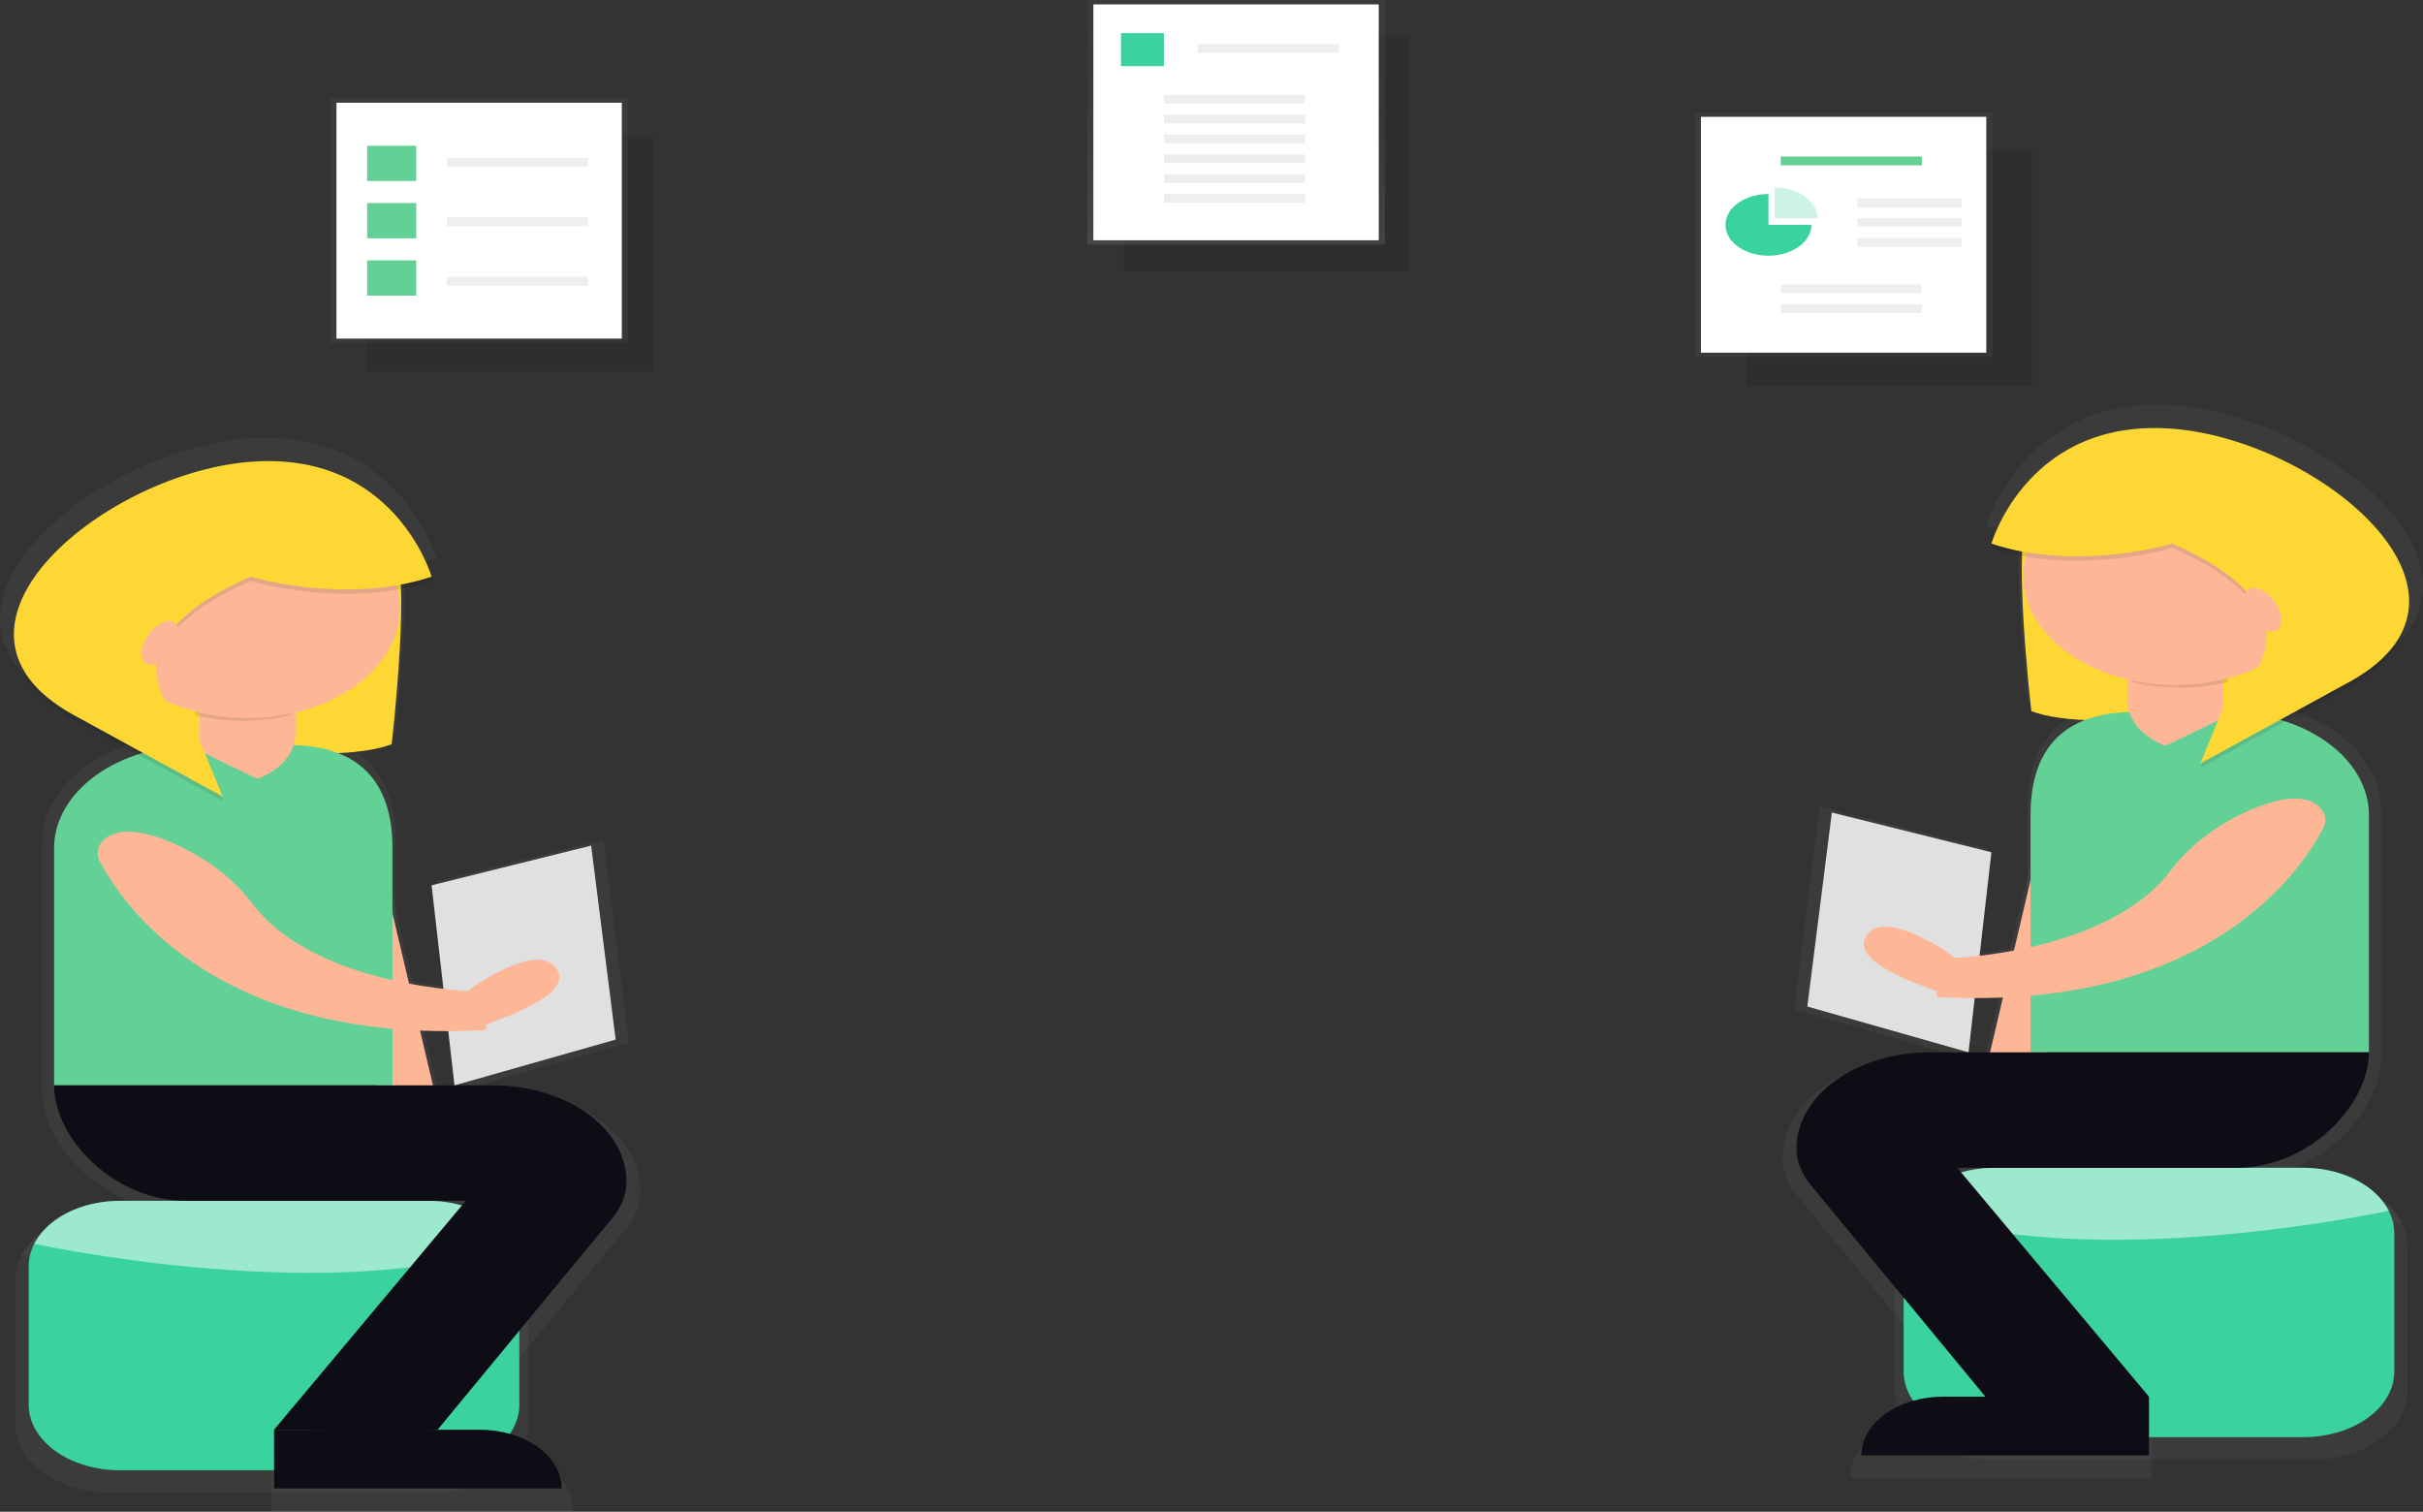<svg width="343" height="214" viewBox="0 0 343 214" fill="none" xmlns="http://www.w3.org/2000/svg">
<rect x="0" y="0" width="343" height="214" fill="#333333" stroke="none"/>
<path opacity="0.1" d="M199.517 4.993H159.121V38.381H199.517V4.993Z" fill="black"/>
<path d="M196.042 0H153.908V34.636H196.042V0Z" fill="url(#paint0_linear)"/>
<path d="M195.173 0.624H154.777V34.012H195.173V0.624Z" fill="white"/>
<path d="M164.767 4.681H158.686V9.361H164.767V4.681Z" fill="#3AD29F"/>
<path d="M189.526 6.241H169.545V7.489H189.526V6.241Z" fill="#EEEEEE"/>
<path d="M184.748 13.418H164.767V14.666H184.748V13.418Z" fill="#EEEEEE"/>
<path d="M184.748 16.226H164.767V17.474H184.748V16.226Z" fill="#EEEEEE"/>
<path d="M184.748 19.034H164.767V20.282H184.748V19.034Z" fill="#EEEEEE"/>
<path d="M184.748 21.843H164.767V23.091H184.748V21.843Z" fill="#EEEEEE"/>
<path d="M184.748 24.651H164.767V25.899H184.748V24.651Z" fill="#EEEEEE"/>
<path d="M184.748 27.459H164.767V28.708H184.748V27.459Z" fill="#EEEEEE"/>
<path opacity="0.1" d="M92.368 19.224H51.972V52.612H92.368V19.224Z" fill="black"/>
<path d="M88.893 13.919H46.759V48.556H88.893V13.919Z" fill="url(#paint1_linear)"/>
<path d="M88.025 14.543H47.628V47.932H88.025V14.543Z" fill="white"/>
<path d="M83.247 22.344H63.266V23.593H83.247V22.344Z" fill="#EEEEEE"/>
<path d="M83.247 30.77H63.266V32.018H83.247V30.77Z" fill="#EEEEEE"/>
<path d="M83.247 39.194H63.266V40.443H83.247V39.194Z" fill="#EEEEEE"/>
<path d="M58.922 20.628H51.972V25.621H58.922V20.628Z" fill="#63D096"/>
<path d="M58.922 28.741H51.972V33.734H58.922V28.741Z" fill="#63D096"/>
<path d="M58.922 36.854H51.972V41.847H58.922V36.854Z" fill="#63D096"/>
<path opacity="0.1" d="M287.694 21.219H247.298V54.607H287.694V21.219Z" fill="black"/>
<path d="M282.048 15.914H239.914V50.55H282.048V15.914Z" fill="url(#paint2_linear)"/>
<path d="M281.179 16.538H240.782V49.926H281.179V16.538Z" fill="white"/>
<path d="M272.057 22.155H252.076V23.403H272.057V22.155Z" fill="#63D096"/>
<path d="M272.057 40.253H252.076V41.501H272.057V40.253Z" fill="#EEEEEE"/>
<path d="M272.057 43.061H252.076V44.309H272.057V43.061Z" fill="#EEEEEE"/>
<path d="M277.704 28.084H262.935V29.332H277.704V28.084Z" fill="#EEEEEE"/>
<path d="M277.704 30.892H262.935V32.14H277.704V30.892Z" fill="#EEEEEE"/>
<path d="M277.704 33.7H262.935V34.948H277.704V33.7Z" fill="#EEEEEE"/>
<path d="M250.339 27.459C249.136 27.459 247.96 27.716 246.96 28.196C245.96 28.676 245.181 29.358 244.72 30.156C244.26 30.954 244.14 31.833 244.374 32.68C244.609 33.528 245.188 34.306 246.038 34.917C246.889 35.528 247.973 35.944 249.152 36.112C250.332 36.281 251.555 36.195 252.666 35.864C253.777 35.533 254.727 34.973 255.395 34.255C256.063 33.537 256.42 32.692 256.42 31.828H250.339V27.459Z" fill="#3AD29F"/>
<path opacity="0.25" d="M251.207 26.523V30.892H257.288C257.288 29.733 256.647 28.622 255.507 27.803C254.367 26.983 252.82 26.523 251.207 26.523Z" fill="#3AD29F"/>
<path d="M11.407 87.558L22.305 102.888C22.305 102.888 46.37 107.455 55.906 103.867C55.906 103.867 59.084 76.141 55.906 75.163C52.727 74.184 9.137 77.446 11.407 87.558Z" fill="url(#paint3_linear)"/>
<path d="M62.598 156.85L54.369 157.848L44.435 115.583L44.792 115.539C45.826 115.414 46.884 115.436 47.906 115.604C48.927 115.773 49.893 116.084 50.747 116.52C51.602 116.957 52.328 117.51 52.885 118.148C53.442 118.786 53.818 119.497 53.993 120.239L62.598 156.85Z" fill="url(#paint4_linear)"/>
<path d="M74.796 181.13V201.609C74.796 204.179 73.374 206.645 70.844 208.463C68.313 210.281 64.881 211.302 61.302 211.302H15.688C12.109 211.302 8.676 210.281 6.146 208.463C3.615 206.645 2.193 204.179 2.193 201.609V181.13C2.191 179.856 2.539 178.595 3.216 177.418C3.894 176.242 4.887 175.172 6.141 174.272C7.394 173.371 8.883 172.658 10.521 172.171C12.159 171.684 13.915 171.435 15.688 171.436H61.302C63.075 171.435 64.83 171.684 66.469 172.171C68.107 172.658 69.595 173.371 70.849 174.272C72.102 175.172 73.096 176.242 73.773 177.418C74.451 178.595 74.798 179.856 74.796 181.13Z" fill="url(#paint5_linear)"/>
<path d="M73.978 177.797C47.286 187.455 3.011 177.797 3.011 177.797C3.964 175.932 5.69 174.322 7.957 173.184C10.224 172.047 12.922 171.437 15.688 171.436H61.302C64.067 171.437 66.766 172.047 69.033 173.184C71.3 174.322 73.026 175.932 73.978 177.797Z" fill="url(#paint6_linear)"/>
<path d="M56.02 154.351H5.949V119.231C5.949 117.23 6.497 115.248 7.563 113.4C8.629 111.551 10.192 109.871 12.161 108.456C14.131 107.041 16.469 105.919 19.042 105.153C21.616 104.388 24.374 103.993 27.159 103.993H40.651C52.365 103.993 56.02 110.815 56.02 119.231L56.02 154.351Z" fill="url(#paint7_linear)"/>
<path d="M70.877 154.351H5.949V154.351C5.949 162.131 14.729 171.436 25.56 171.436H66.868L38.495 205.307H38.495C62.696 205.307 38.912 206.806 62.696 205.307L88.608 173.913C89.946 172.292 90.652 170.442 90.652 168.557V168.557C90.652 166.691 90.141 164.844 89.147 163.12C88.153 161.397 86.696 159.831 84.86 158.512C83.024 157.192 80.844 156.146 78.444 155.432C76.045 154.718 73.474 154.351 70.877 154.351Z" fill="url(#paint8_linear)"/>
<path d="M81.055 214H38.495V205.307H69.48C72.55 205.307 75.494 206.184 77.665 207.743C79.836 209.302 81.055 211.418 81.055 213.623V214Z" fill="url(#paint9_linear)"/>
<path d="M30.9 109.389H26.812V89.606H40.999V102.134C40.999 104.058 39.935 105.903 38.041 107.264C36.147 108.625 33.578 109.389 30.9 109.389Z" fill="url(#paint10_linear)"/>
<path d="M25.758 104.027L40.581 111.187L30.984 112.686L22.222 111.787L25.758 104.027Z" fill="url(#paint11_linear)"/>
<g opacity="0.1">
<path opacity="0.1" d="M26.812 99.573C31.418 100.671 36.393 100.671 40.999 99.573V90.505H26.812V99.573Z" fill="url(#paint12_linear)"/>
</g>
<path d="M33.905 99.497C46.349 99.497 56.437 92.251 56.437 83.311C56.437 74.372 46.349 67.125 33.905 67.125C21.461 67.125 11.373 74.372 11.373 83.311C11.373 92.251 21.461 99.497 33.905 99.497Z" fill="url(#paint13_linear)"/>
<g opacity="0.1">
<path opacity="0.1" d="M35.019 79.729C35.019 79.729 49.095 83.97 61.808 79.729C61.808 79.729 56.36 60.811 34.565 62.768C12.77 64.725 -14.928 87.884 9.591 100.605L30.904 112.271L27.3 103.541C27.3 103.541 9.137 91.146 35.019 79.729Z" fill="url(#paint14_linear)"/>
</g>
<path d="M35.019 79.077C35.019 79.077 49.095 83.317 61.808 79.077C61.808 79.077 56.36 60.158 34.565 62.115C12.77 64.073 -14.928 87.232 9.591 99.953L30.904 111.619L27.3 102.888C27.3 102.888 9.137 90.493 35.019 79.077Z" fill="url(#paint15_linear)"/>
<path d="M23.051 88.978C24.028 87.222 23.875 85.527 22.711 85.193C21.547 84.859 19.811 86.012 18.834 87.768C17.858 89.525 18.01 91.22 19.174 91.554C20.339 91.888 22.074 90.735 23.051 88.978Z" fill="url(#paint16_linear)"/>
<path d="M61.809 124.743L65.2 154.351L89.052 147.576L85.42 118.871L61.809 124.743Z" fill="url(#paint17_linear)"/>
<path d="M12.01 120.645C14.928 126.339 28.646 147.804 68.816 145.689C68.886 145.685 68.953 145.671 69.014 145.647C69.075 145.623 69.128 145.59 69.17 145.55C69.211 145.51 69.241 145.464 69.256 145.416C69.271 145.367 69.272 145.317 69.258 145.268L67.703 139.963C67.703 139.963 44.14 139.45 34.661 127.037C32.175 123.696 28.616 120.829 24.28 118.673C20.291 116.734 15.813 115.37 13.119 117.128C12.47 117.569 12.018 118.139 11.82 118.765C11.623 119.392 11.689 120.046 12.01 120.645Z" fill="url(#paint18_linear)"/>
<path d="M67.703 139.963C67.703 139.963 77.3 133.069 80.221 136.965C83.142 140.862 72.293 144.459 68.955 145.658L65.2 142.661L67.703 139.963Z" fill="url(#paint19_linear)"/>
<path d="M12.878 89.745L23.303 104.411C23.303 104.411 46.325 108.779 55.447 105.347C55.447 105.347 58.487 78.823 55.447 77.887C52.406 76.951 10.707 80.072 12.878 89.745Z" fill="#FDD835"/>
<path d="M44.473 116.554C46.56 116.301 48.703 116.654 50.428 117.535C52.154 118.417 53.321 119.754 53.674 121.254L61.848 156.031L53.976 156.986L44.473 116.554Z" fill="#FDB797"/>
<path d="M73.519 179.259V198.849C73.518 201.309 72.158 203.667 69.737 205.407C67.317 207.146 64.033 208.123 60.61 208.123H16.973C13.55 208.123 10.266 207.146 7.846 205.407C5.425 203.667 4.065 201.309 4.064 198.849V179.259C4.062 178.041 4.395 176.834 5.043 175.708C5.691 174.583 6.642 173.56 7.841 172.698C9.04 171.837 10.464 171.154 12.031 170.688C13.598 170.223 15.278 169.984 16.973 169.986H60.61C62.306 169.984 63.985 170.223 65.552 170.688C67.119 171.154 68.543 171.837 69.742 172.698C70.941 173.56 71.892 174.583 72.54 175.708C73.188 176.834 73.521 178.041 73.519 179.259Z" fill="#3AD29F"/>
<path opacity="0.5" d="M72.736 176.07C47.202 185.309 4.847 176.07 4.847 176.07C5.758 174.286 7.409 172.746 9.578 171.658C11.747 170.57 14.328 169.986 16.973 169.986H60.61C63.255 169.986 65.836 170.57 68.005 171.658C70.174 172.746 71.825 174.286 72.736 176.07Z" fill="white"/>
<path d="M55.556 153.641H7.657V120.044C7.657 118.13 8.182 116.234 9.201 114.466C10.221 112.697 11.716 111.091 13.6 109.737C15.484 108.383 17.721 107.31 20.183 106.577C22.644 105.845 25.283 105.468 27.948 105.468H40.854C52.06 105.468 55.556 111.994 55.556 120.044V153.641Z" fill="#63D096"/>
<path d="M69.769 153.641H7.657C7.657 161.084 16.056 169.986 26.417 169.986H65.934L38.791 202.388C61.943 202.388 39.191 203.822 61.943 202.388L86.731 172.355C88.011 170.804 88.686 169.034 88.686 167.231C88.686 165.446 88.197 163.679 87.246 162.03C86.296 160.381 84.902 158.883 83.146 157.621C81.389 156.359 79.304 155.358 77.008 154.675C74.713 153.993 72.253 153.641 69.769 153.641Z" fill="#0E0D15"/>
<path d="M38.791 202.388H67.93C71 202.388 73.945 203.264 76.115 204.823C78.286 206.383 79.506 208.498 79.506 210.703H38.791V202.388Z" fill="#0E0D15"/>
<path d="M28.267 92.172H41.838V103.842C41.838 104.795 41.577 105.738 41.069 106.619C40.562 107.499 39.818 108.299 38.88 108.972C37.942 109.646 36.829 110.18 35.604 110.545C34.379 110.91 33.065 111.097 31.739 111.097H28.267V92.172Z" fill="#FDB797"/>
<path d="M26.607 105.5L40.787 112.35L31.607 113.783L23.224 112.923L26.607 105.5Z" fill="#63D096"/>
<path opacity="0.1" d="M27.615 101.239C32.02 102.289 36.781 102.289 41.186 101.239V92.564H27.615V101.239Z" fill="black"/>
<path d="M35.052 101.635C46.957 101.635 56.607 94.702 56.607 86.15C56.607 77.599 46.957 70.666 35.052 70.666C23.148 70.666 13.498 77.599 13.498 86.15C13.498 94.702 23.148 101.635 35.052 101.635Z" fill="#FDB797"/>
<path opacity="0.1" d="M35.466 82.256C35.466 82.256 48.931 86.312 61.094 82.256C61.094 82.256 55.881 64.158 35.032 66.03C14.182 67.902 -12.315 90.057 11.141 102.226L31.53 113.386L28.081 105.035C28.081 105.035 10.707 93.177 35.466 82.256Z" fill="black"/>
<path d="M35.466 81.632C35.466 81.632 48.931 85.688 61.094 81.632C61.094 81.632 55.881 63.533 35.032 65.406C14.182 67.278 -12.315 89.433 11.141 101.602L31.53 112.762L28.081 104.411C28.081 104.411 10.707 92.553 35.466 81.632Z" fill="#FDD835"/>
<path d="M24.668 91.572C25.603 89.891 25.457 88.27 24.343 87.95C23.229 87.631 21.569 88.734 20.635 90.414C19.7 92.095 19.846 93.716 20.96 94.036C22.074 94.355 23.734 93.252 24.668 91.572Z" fill="#FDB797"/>
<path d="M61.094 125.317L64.338 153.641L87.156 147.16L83.681 119.701L61.094 125.317Z" fill="#E0E0E0"/>
<path d="M14.107 121.865C16.898 127.312 30.021 147.846 68.449 145.823C68.515 145.819 68.58 145.805 68.638 145.783C68.696 145.76 68.747 145.728 68.787 145.69C68.827 145.652 68.855 145.608 68.87 145.562C68.884 145.515 68.885 145.467 68.871 145.42L67.384 140.345C67.384 140.345 44.843 139.855 35.775 127.98C33.397 124.784 29.992 122.042 25.845 119.979C22.028 118.124 17.745 116.819 15.167 118.5C14.546 118.923 14.114 119.468 13.925 120.067C13.736 120.666 13.799 121.292 14.107 121.865Z" fill="#FDB797"/>
<path d="M66.732 139.877C66.732 139.877 75.913 133.282 78.707 137.01C81.501 140.737 71.123 144.178 67.93 145.325L64.337 142.458L66.732 139.877Z" fill="#FDB797"/>
<path d="M331.593 82.877L320.695 98.208C320.695 98.208 296.63 102.774 287.095 99.186C287.095 99.186 283.916 71.461 287.095 70.482C290.273 69.504 333.863 72.766 331.593 82.877Z" fill="url(#paint20_linear)"/>
<path d="M280.402 152.169L288.631 153.167L298.565 110.902L298.208 110.859C297.175 110.733 296.117 110.755 295.095 110.924C294.073 111.092 293.107 111.403 292.253 111.84C291.399 112.276 290.672 112.829 290.115 113.467C289.558 114.105 289.182 114.816 289.007 115.559L280.402 152.169Z" fill="url(#paint21_linear)"/>
<path d="M268.204 176.449V196.928C268.204 199.499 269.625 201.964 272.156 203.782C274.687 205.6 278.119 206.622 281.698 206.622H327.312C330.891 206.622 334.323 205.6 336.854 203.782C339.385 201.964 340.806 199.499 340.806 196.928V176.449C340.809 175.176 340.461 173.915 339.784 172.738C339.106 171.561 338.112 170.492 336.859 169.591C335.605 168.691 334.117 167.977 332.479 167.49C330.841 167.004 329.085 166.754 327.312 166.756H281.698C279.925 166.754 278.169 167.004 276.531 167.49C274.893 167.977 273.405 168.691 272.151 169.591C270.898 170.492 269.904 171.561 269.226 172.738C268.549 173.915 268.201 175.176 268.204 176.449Z" fill="url(#paint22_linear)"/>
<path d="M269.021 173.116C295.713 182.774 339.989 173.116 339.989 173.116C339.036 171.251 337.31 169.641 335.043 168.504C332.776 167.366 330.078 166.756 327.312 166.756H281.698C278.933 166.756 276.234 167.366 273.967 168.504C271.7 169.641 269.974 171.251 269.021 173.116Z" fill="url(#paint23_linear)"/>
<path d="M286.98 149.67H337.051V114.55C337.051 112.549 336.502 110.568 335.436 108.719C334.37 106.87 332.808 105.191 330.838 103.776C328.869 102.361 326.531 101.238 323.957 100.473C321.384 99.707 318.626 99.313 315.84 99.313H302.349C290.635 99.313 286.98 106.135 286.98 114.55V149.67Z" fill="url(#paint24_linear)"/>
<path d="M272.123 149.67H337.051V149.67C337.051 157.451 328.271 166.756 317.44 166.756H276.131L304.505 200.627H304.505C280.304 200.627 304.088 202.126 280.304 200.627L254.392 169.232C253.054 167.611 252.348 165.761 252.348 163.876V163.876C252.348 162.01 252.859 160.163 253.853 158.44C254.847 156.716 256.303 155.15 258.14 153.831C259.976 152.512 262.156 151.465 264.555 150.751C266.954 150.038 269.526 149.67 272.123 149.67Z" fill="url(#paint25_linear)"/>
<path d="M261.945 209.319H304.505V200.627H273.521C270.45 200.627 267.506 201.503 265.335 203.062C263.164 204.622 261.945 206.737 261.945 208.942V209.319Z" fill="url(#paint26_linear)"/>
<path d="M312.101 104.708H316.188V84.925H302.001V97.453C302.001 99.377 303.065 101.223 304.959 102.583C306.853 103.944 309.422 104.708 312.101 104.708Z" fill="url(#paint27_linear)"/>
<path d="M317.241 99.347L302.418 106.507L312.015 108.006L320.778 107.106L317.241 99.347Z" fill="url(#paint28_linear)"/>
<g opacity="0.1">
<path opacity="0.1" d="M316.188 94.893C311.583 95.99 306.607 95.99 302.001 94.893V85.824H316.188V94.893Z" fill="url(#paint29_linear)"/>
</g>
<path d="M309.094 94.817C321.538 94.817 331.626 87.57 331.626 78.63C331.626 69.691 321.538 62.444 309.094 62.444C296.65 62.444 286.562 69.691 286.562 78.63C286.562 87.57 296.65 94.817 309.094 94.817Z" fill="url(#paint30_linear)"/>
<g opacity="0.1">
<path opacity="0.1" d="M307.981 75.049C307.981 75.049 293.905 79.289 281.191 75.049C281.191 75.049 286.64 56.13 308.435 58.087C330.23 60.044 357.928 83.203 333.409 95.925L312.096 107.59L315.7 98.86C315.7 98.86 333.863 86.465 307.981 75.049Z" fill="url(#paint31_linear)"/>
</g>
<path d="M307.981 74.396C307.981 74.396 293.905 78.637 281.191 74.396C281.191 74.396 286.64 55.478 308.435 57.435C330.23 59.392 357.928 82.551 333.409 95.272L312.096 106.938L315.7 98.208C315.7 98.208 333.863 85.813 307.981 74.396Z" fill="url(#paint32_linear)"/>
<path d="M323.825 86.873C324.99 86.539 325.142 84.844 324.165 83.088C323.189 81.331 321.453 80.178 320.289 80.512C319.124 80.846 318.972 82.541 319.949 84.298C320.925 86.054 322.661 87.207 323.825 86.873Z" fill="url(#paint33_linear)"/>
<path d="M281.191 120.062L277.8 149.67L253.948 142.895L257.58 114.191L281.191 120.062Z" fill="url(#paint34_linear)"/>
<path d="M330.99 115.965C328.072 121.658 314.354 143.123 274.184 141.008C274.114 141.004 274.047 140.99 273.986 140.966C273.925 140.942 273.872 140.909 273.83 140.869C273.789 140.83 273.759 140.784 273.744 140.735C273.729 140.686 273.728 140.636 273.742 140.587L275.297 135.282C275.297 135.282 298.86 134.769 308.339 122.356C310.825 119.016 314.384 116.149 318.719 113.993C322.709 112.053 327.187 110.689 329.881 112.447C330.53 112.888 330.982 113.458 331.18 114.085C331.377 114.711 331.311 115.365 330.99 115.965Z" fill="url(#paint35_linear)"/>
<path d="M275.297 135.282C275.297 135.282 265.7 128.388 262.779 132.285C259.859 136.182 270.707 139.779 274.045 140.977L277.801 137.98L275.297 135.282Z" fill="url(#paint36_linear)"/>
<path d="M330.122 85.064L319.697 99.73C319.697 99.73 296.675 104.099 287.554 100.666C287.554 100.666 284.513 74.143 287.554 73.207C290.594 72.271 332.294 75.391 330.122 85.064Z" fill="#FDD835"/>
<path d="M289.023 152.306L281.151 151.351L289.325 116.574C289.678 115.074 290.845 113.736 292.571 112.855C294.296 111.973 296.439 111.62 298.526 111.874L289.023 152.306Z" fill="#FDB797"/>
<path d="M269.481 174.578V194.169C269.482 196.628 270.842 198.987 273.263 200.726C275.683 202.465 278.967 203.442 282.39 203.442H326.027C329.45 203.442 332.734 202.465 335.155 200.726C337.575 198.987 338.935 196.628 338.936 194.169V174.578C338.938 173.36 338.605 172.154 337.957 171.028C337.309 169.902 336.358 168.879 335.159 168.018C333.96 167.156 332.536 166.473 330.969 166.008C329.402 165.542 327.722 165.303 326.027 165.305H282.39C280.695 165.303 279.015 165.542 277.448 166.008C275.881 166.473 274.457 167.156 273.258 168.018C272.059 168.879 271.108 169.902 270.46 171.028C269.812 172.154 269.479 173.36 269.481 174.578Z" fill="#3AD29F"/>
<path opacity="0.5" d="M270.264 171.39C295.798 180.629 338.153 171.39 338.153 171.39C337.242 169.606 335.59 168.066 333.422 166.977C331.253 165.889 328.672 165.305 326.027 165.305H282.39C279.745 165.305 277.164 165.889 274.995 166.977C272.826 168.066 271.175 169.606 270.264 171.39Z" fill="white"/>
<path d="M287.444 148.96H335.344V115.363C335.344 113.449 334.819 111.554 333.799 109.785C332.779 108.017 331.285 106.41 329.401 105.056C327.517 103.703 325.28 102.629 322.818 101.897C320.356 101.164 317.718 100.787 315.053 100.787H302.147C290.941 100.787 287.444 107.313 287.444 115.363V148.96Z" fill="#63D096"/>
<path d="M273.231 148.96H335.343C335.343 156.404 326.944 165.305 316.583 165.305H277.066L304.209 197.707C281.057 197.707 303.81 199.141 281.057 197.707L256.269 167.674C254.989 166.123 254.313 164.353 254.313 162.55C254.313 160.766 254.803 158.998 255.753 157.35C256.704 155.701 258.098 154.203 259.854 152.941C261.611 151.679 263.696 150.678 265.992 149.995C268.287 149.312 270.747 148.96 273.231 148.96Z" fill="#0E0D15"/>
<path d="M304.209 206.023H263.495C263.495 203.817 264.714 201.702 266.885 200.143C269.056 198.583 272 197.707 275.07 197.707H304.209V206.023Z" fill="#0E0D15"/>
<path d="M314.733 106.417H311.261C308.583 106.417 306.014 105.652 304.12 104.292C302.226 102.931 301.162 101.086 301.162 99.162V87.491H314.733V106.417Z" fill="#FDB797"/>
<path d="M316.393 100.82L302.213 107.669L311.394 109.103L319.776 108.242L316.393 100.82Z" fill="#63D096"/>
<path opacity="0.1" d="M315.386 96.559C310.98 97.609 306.22 97.609 301.814 96.559V87.884H315.386V96.559Z" fill="black"/>
<path d="M307.948 96.954C319.853 96.954 329.503 90.022 329.503 81.47C329.503 72.918 319.853 65.986 307.948 65.986C296.044 65.986 286.394 72.918 286.394 81.47C286.394 90.022 296.044 96.954 307.948 96.954Z" fill="#FDB797"/>
<path opacity="0.1" d="M307.534 77.575C307.534 77.575 294.069 81.632 281.906 77.575C281.906 77.575 287.119 59.477 307.968 61.349C328.818 63.221 355.315 85.376 331.859 97.546L311.47 108.706L314.918 100.354C314.918 100.354 332.293 88.497 307.534 77.575Z" fill="black"/>
<path d="M307.534 76.951C307.534 76.951 294.069 81.008 281.906 76.951C281.906 76.951 287.119 58.853 307.968 60.725C328.818 62.597 355.315 84.752 331.859 96.922L311.47 108.082L314.918 99.73C314.918 99.73 332.293 87.873 307.534 76.951Z" fill="#FDD835"/>
<path d="M322.04 89.355C323.154 89.035 323.299 87.414 322.365 85.734C321.431 84.053 319.77 82.95 318.657 83.27C317.543 83.589 317.397 85.211 318.331 86.891C319.266 88.572 320.926 89.675 322.04 89.355Z" fill="#FDB797"/>
<path d="M281.906 120.637L278.663 148.96L255.844 142.479L259.319 115.02L281.906 120.637Z" fill="#E0E0E0"/>
<path d="M328.894 117.185C326.102 122.631 312.979 143.166 274.551 141.142C274.485 141.139 274.421 141.125 274.362 141.102C274.304 141.079 274.253 141.048 274.213 141.009C274.173 140.971 274.145 140.928 274.131 140.881C274.116 140.834 274.115 140.786 274.129 140.739L275.616 135.665C275.616 135.665 298.157 135.174 307.225 123.299C309.604 120.104 313.008 117.361 317.156 115.298C320.972 113.443 325.256 112.138 327.833 113.82C328.454 114.242 328.887 114.787 329.075 115.386C329.264 115.986 329.201 116.612 328.894 117.185Z" fill="#FDB797"/>
<path d="M276.268 135.197C276.268 135.197 267.087 128.601 264.293 132.329C261.499 136.057 271.877 139.498 275.07 140.645L278.663 137.777L276.268 135.197Z" fill="#FDB797"/>
<defs>
<linearGradient id="paint0_linear" x1="174.975" y1="34.636" x2="174.975" y2="0" gradientUnits="userSpaceOnUse">
<stop stop-color="#808080" stop-opacity="0.25"/>
<stop offset="0.535" stop-color="#808080" stop-opacity="0.12"/>
<stop offset="1" stop-color="#808080" stop-opacity="0.1"/>
</linearGradient>
<linearGradient id="paint1_linear" x1="6625.91" y1="5403.6" x2="6625.91" y2="1558.97" gradientUnits="userSpaceOnUse">
<stop stop-color="#808080" stop-opacity="0.25"/>
<stop offset="0.535" stop-color="#808080" stop-opacity="0.12"/>
<stop offset="1" stop-color="#808080" stop-opacity="0.1"/>
</linearGradient>
<linearGradient id="paint2_linear" x1="25555" y1="5626.99" x2="25555" y2="1782.36" gradientUnits="userSpaceOnUse">
<stop stop-color="#808080" stop-opacity="0.25"/>
<stop offset="0.535" stop-color="#808080" stop-opacity="0.12"/>
<stop offset="1" stop-color="#808080" stop-opacity="0.1"/>
</linearGradient>
<linearGradient id="paint3_linear" x1="13082.9" y1="13514.9" x2="13082.9" y2="10583.3" gradientUnits="userSpaceOnUse">
<stop stop-color="#808080" stop-opacity="0.25"/>
<stop offset="0.535" stop-color="#808080" stop-opacity="0.12"/>
<stop offset="1" stop-color="#808080" stop-opacity="0.1"/>
</linearGradient>
<linearGradient id="paint4_linear" x1="6008.79" y1="26097.7" x2="6008.79" y2="20339.3" gradientUnits="userSpaceOnUse">
<stop stop-color="#808080" stop-opacity="0.25"/>
<stop offset="0.535" stop-color="#808080" stop-opacity="0.12"/>
<stop offset="1" stop-color="#808080" stop-opacity="0.1"/>
</linearGradient>
<linearGradient id="paint5_linear" x1="21332.8" y1="31436.8" x2="21332.8" y2="26343.5" gradientUnits="userSpaceOnUse">
<stop stop-color="#808080" stop-opacity="0.25"/>
<stop offset="0.535" stop-color="#808080" stop-opacity="0.12"/>
<stop offset="1" stop-color="#808080" stop-opacity="0.1"/>
</linearGradient>
<linearGradient id="paint6_linear" x1="20853" y1="7528.79" x2="20853" y2="7165.1" gradientUnits="userSpaceOnUse">
<stop stop-color="#808080" stop-opacity="0.25"/>
<stop offset="0.535" stop-color="#808080" stop-opacity="0.12"/>
<stop offset="1" stop-color="#808080" stop-opacity="0.1"/>
</linearGradient>
<linearGradient id="paint7_linear" x1="13850.9" y1="30406.3" x2="13850.9" y2="22279.5" gradientUnits="userSpaceOnUse">
<stop stop-color="#808080" stop-opacity="0.25"/>
<stop offset="0.535" stop-color="#808080" stop-opacity="0.12"/>
<stop offset="1" stop-color="#808080" stop-opacity="0.1"/>
</linearGradient>
<linearGradient id="paint8_linear" x1="26803.7" y1="39758.5" x2="26803.7" y2="31218.2" gradientUnits="userSpaceOnUse">
<stop stop-color="#808080" stop-opacity="0.25"/>
<stop offset="0.535" stop-color="#808080" stop-opacity="0.12"/>
<stop offset="1" stop-color="#808080" stop-opacity="0.1"/>
</linearGradient>
<linearGradient id="paint9_linear" x1="14627.7" y1="7097.73" x2="14627.7" y2="6855.58" gradientUnits="userSpaceOnUse">
<stop stop-color="#808080" stop-opacity="0.25"/>
<stop offset="0.535" stop-color="#808080" stop-opacity="0.12"/>
<stop offset="1" stop-color="#808080" stop-opacity="0.1"/>
</linearGradient>
<linearGradient id="paint10_linear" x1="4044.95" y1="9143.5" x2="4044.95" y2="7889.25" gradientUnits="userSpaceOnUse">
<stop stop-color="#808080" stop-opacity="0.25"/>
<stop offset="0.535" stop-color="#808080" stop-opacity="0.12"/>
<stop offset="1" stop-color="#808080" stop-opacity="0.1"/>
</linearGradient>
<linearGradient id="paint11_linear" x1="1349.48" y1="3230.95" x2="1349.48" y2="2990.68" gradientUnits="userSpaceOnUse">
<stop stop-color="#808080" stop-opacity="0.25"/>
<stop offset="0.535" stop-color="#808080" stop-opacity="0.12"/>
<stop offset="1" stop-color="#808080" stop-opacity="0.1"/>
</linearGradient>
<linearGradient id="paint12_linear" x1="4044.95" y1="4332.39" x2="4044.95" y2="4018.83" gradientUnits="userSpaceOnUse">
<stop stop-color="#808080" stop-opacity="0.25"/>
<stop offset="0.535" stop-color="#808080" stop-opacity="0.12"/>
<stop offset="1" stop-color="#808080" stop-opacity="0.1"/>
</linearGradient>
<linearGradient id="paint13_linear" x1="3528.87" y1="10389.5" x2="3528.87" y2="7031" gradientUnits="userSpaceOnUse">
<stop stop-color="#808080" stop-opacity="0.25"/>
<stop offset="0.535" stop-color="#808080" stop-opacity="0.12"/>
<stop offset="1" stop-color="#808080" stop-opacity="0.1"/>
</linearGradient>
<linearGradient id="paint14_linear" x1="17079.1" y1="23241.6" x2="17079.1" y2="15343" gradientUnits="userSpaceOnUse">
<stop stop-color="#808080" stop-opacity="0.25"/>
<stop offset="0.535" stop-color="#808080" stop-opacity="0.12"/>
<stop offset="1" stop-color="#808080" stop-opacity="0.1"/>
</linearGradient>
<linearGradient id="paint15_linear" x1="17079.1" y1="23137.1" x2="17079.1" y2="15238.6" gradientUnits="userSpaceOnUse">
<stop stop-color="#808080" stop-opacity="0.25"/>
<stop offset="0.535" stop-color="#808080" stop-opacity="0.12"/>
<stop offset="1" stop-color="#808080" stop-opacity="0.1"/>
</linearGradient>
<linearGradient id="paint16_linear" x1="2432.32" y1="1393.71" x2="2432.32" y2="1326.01" gradientUnits="userSpaceOnUse">
<stop stop-color="#808080" stop-opacity="0.25"/>
<stop offset="0.535" stop-color="#808080" stop-opacity="0.12"/>
<stop offset="1" stop-color="#808080" stop-opacity="0.1"/>
</linearGradient>
<linearGradient id="paint17_linear" x1="4792.79" y1="17668.7" x2="4792.79" y2="13634.7" gradientUnits="userSpaceOnUse">
<stop stop-color="#808080" stop-opacity="0.25"/>
<stop offset="0.535" stop-color="#808080" stop-opacity="0.12"/>
<stop offset="1" stop-color="#808080" stop-opacity="0.1"/>
</linearGradient>
<linearGradient id="paint18_linear" x1="17187.1" y1="17073.8" x2="17187.1" y2="14281.2" gradientUnits="userSpaceOnUse">
<stop stop-color="#808080" stop-opacity="0.25"/>
<stop offset="0.535" stop-color="#808080" stop-opacity="0.12"/>
<stop offset="1" stop-color="#808080" stop-opacity="0.1"/>
</linearGradient>
<linearGradient id="paint19_linear" x1="5854.44" y1="5809.18" x2="5854.44" y2="5495.98" gradientUnits="userSpaceOnUse">
<stop stop-color="#808080" stop-opacity="0.25"/>
<stop offset="0.535" stop-color="#808080" stop-opacity="0.12"/>
<stop offset="1" stop-color="#808080" stop-opacity="0.1"/>
</linearGradient>
<linearGradient id="paint20_linear" x1="-13743.2" y1="13056.6" x2="-13743.2" y2="10125" gradientUnits="userSpaceOnUse">
<stop stop-color="#808080" stop-opacity="0.25"/>
<stop offset="0.535" stop-color="#808080" stop-opacity="0.12"/>
<stop offset="1" stop-color="#808080" stop-opacity="0.1"/>
</linearGradient>
<linearGradient id="paint21_linear" x1="-6185.41" y1="25457.2" x2="-6185.41" y2="19698.8" gradientUnits="userSpaceOnUse">
<stop stop-color="#808080" stop-opacity="0.25"/>
<stop offset="0.535" stop-color="#808080" stop-opacity="0.12"/>
<stop offset="1" stop-color="#808080" stop-opacity="0.1"/>
</linearGradient>
<linearGradient id="paint22_linear" x1="-22410.5" y1="30834.2" x2="-22410.5" y2="25740.9" gradientUnits="userSpaceOnUse">
<stop stop-color="#808080" stop-opacity="0.25"/>
<stop offset="0.535" stop-color="#808080" stop-opacity="0.12"/>
<stop offset="1" stop-color="#808080" stop-opacity="0.1"/>
</linearGradient>
<linearGradient id="paint23_linear" x1="-21904.6" y1="7364.31" x2="-21904.6" y2="7000.62" gradientUnits="userSpaceOnUse">
<stop stop-color="#808080" stop-opacity="0.25"/>
<stop offset="0.535" stop-color="#808080" stop-opacity="0.12"/>
<stop offset="1" stop-color="#808080" stop-opacity="0.1"/>
</linearGradient>
<linearGradient id="paint24_linear" x1="-14583.1" y1="29646.2" x2="-14583.1" y2="21519.5" gradientUnits="userSpaceOnUse">
<stop stop-color="#808080" stop-opacity="0.25"/>
<stop offset="0.535" stop-color="#808080" stop-opacity="0.12"/>
<stop offset="1" stop-color="#808080" stop-opacity="0.1"/>
</linearGradient>
<linearGradient id="paint25_linear" x1="-28055.4" y1="38979.5" x2="-28055.4" y2="30439.1" gradientUnits="userSpaceOnUse">
<stop stop-color="#808080" stop-opacity="0.25"/>
<stop offset="0.535" stop-color="#808080" stop-opacity="0.12"/>
<stop offset="1" stop-color="#808080" stop-opacity="0.1"/>
</linearGradient>
<linearGradient id="paint26_linear" x1="-15182.1" y1="6962.66" x2="-15182.1" y2="6720.51" gradientUnits="userSpaceOnUse">
<stop stop-color="#808080" stop-opacity="0.25"/>
<stop offset="0.535" stop-color="#808080" stop-opacity="0.12"/>
<stop offset="1" stop-color="#808080" stop-opacity="0.1"/>
</linearGradient>
<linearGradient id="paint27_linear" x1="-4197.18" y1="8842.06" x2="-4197.18" y2="7587.81" gradientUnits="userSpaceOnUse">
<stop stop-color="#808080" stop-opacity="0.25"/>
<stop offset="0.535" stop-color="#808080" stop-opacity="0.12"/>
<stop offset="1" stop-color="#808080" stop-opacity="0.1"/>
</linearGradient>
<linearGradient id="paint28_linear" x1="-5251.17" y1="3990.28" x2="-5251.17" y2="3750.01" gradientUnits="userSpaceOnUse">
<stop stop-color="#808080" stop-opacity="0.25"/>
<stop offset="0.535" stop-color="#808080" stop-opacity="0.12"/>
<stop offset="1" stop-color="#808080" stop-opacity="0.1"/>
</linearGradient>
<linearGradient id="paint29_linear" x1="-4197.17" y1="4179.34" x2="-4197.17" y2="3865.78" gradientUnits="userSpaceOnUse">
<stop stop-color="#808080" stop-opacity="0.25"/>
<stop offset="0.535" stop-color="#808080" stop-opacity="0.12"/>
<stop offset="1" stop-color="#808080" stop-opacity="0.1"/>
</linearGradient>
<linearGradient id="paint30_linear" x1="-13332" y1="13332.7" x2="-13332" y2="9974.21" gradientUnits="userSpaceOnUse">
<stop stop-color="#808080" stop-opacity="0.25"/>
<stop offset="0.535" stop-color="#808080" stop-opacity="0.12"/>
<stop offset="1" stop-color="#808080" stop-opacity="0.1"/>
</linearGradient>
<linearGradient id="paint31_linear" x1="-17999.2" y1="22492.2" x2="-17999.2" y2="14593.7" gradientUnits="userSpaceOnUse">
<stop stop-color="#808080" stop-opacity="0.25"/>
<stop offset="0.535" stop-color="#808080" stop-opacity="0.12"/>
<stop offset="1" stop-color="#808080" stop-opacity="0.1"/>
</linearGradient>
<linearGradient id="paint32_linear" x1="-17999.2" y1="22387.8" x2="-17999.2" y2="14489.3" gradientUnits="userSpaceOnUse">
<stop stop-color="#808080" stop-opacity="0.25"/>
<stop offset="0.535" stop-color="#808080" stop-opacity="0.12"/>
<stop offset="1" stop-color="#808080" stop-opacity="0.1"/>
</linearGradient>
<linearGradient id="paint33_linear" x1="-1193.02" y1="2722.15" x2="-1193.02" y2="2579.98" gradientUnits="userSpaceOnUse">
<stop stop-color="#808080" stop-opacity="0.25"/>
<stop offset="0.535" stop-color="#808080" stop-opacity="0.12"/>
<stop offset="1" stop-color="#808080" stop-opacity="0.1"/>
</linearGradient>
<linearGradient id="paint34_linear" x1="-10571.5" y1="20898" x2="-10571.5" y2="16864" gradientUnits="userSpaceOnUse">
<stop stop-color="#808080" stop-opacity="0.25"/>
<stop offset="0.535" stop-color="#808080" stop-opacity="0.12"/>
<stop offset="1" stop-color="#808080" stop-opacity="0.1"/>
</linearGradient>
<linearGradient id="paint35_linear" x1="-18020.2" y1="16626.3" x2="-18020.2" y2="13833.8" gradientUnits="userSpaceOnUse">
<stop stop-color="#808080" stop-opacity="0.25"/>
<stop offset="0.535" stop-color="#808080" stop-opacity="0.12"/>
<stop offset="1" stop-color="#808080" stop-opacity="0.1"/>
</linearGradient>
<linearGradient id="paint36_linear" x1="-5949.81" y1="5656.22" x2="-5949.81" y2="5343.01" gradientUnits="userSpaceOnUse">
<stop stop-color="#808080" stop-opacity="0.25"/>
<stop offset="0.535" stop-color="#808080" stop-opacity="0.12"/>
<stop offset="1" stop-color="#808080" stop-opacity="0.1"/>
</linearGradient>
</defs>
</svg>
